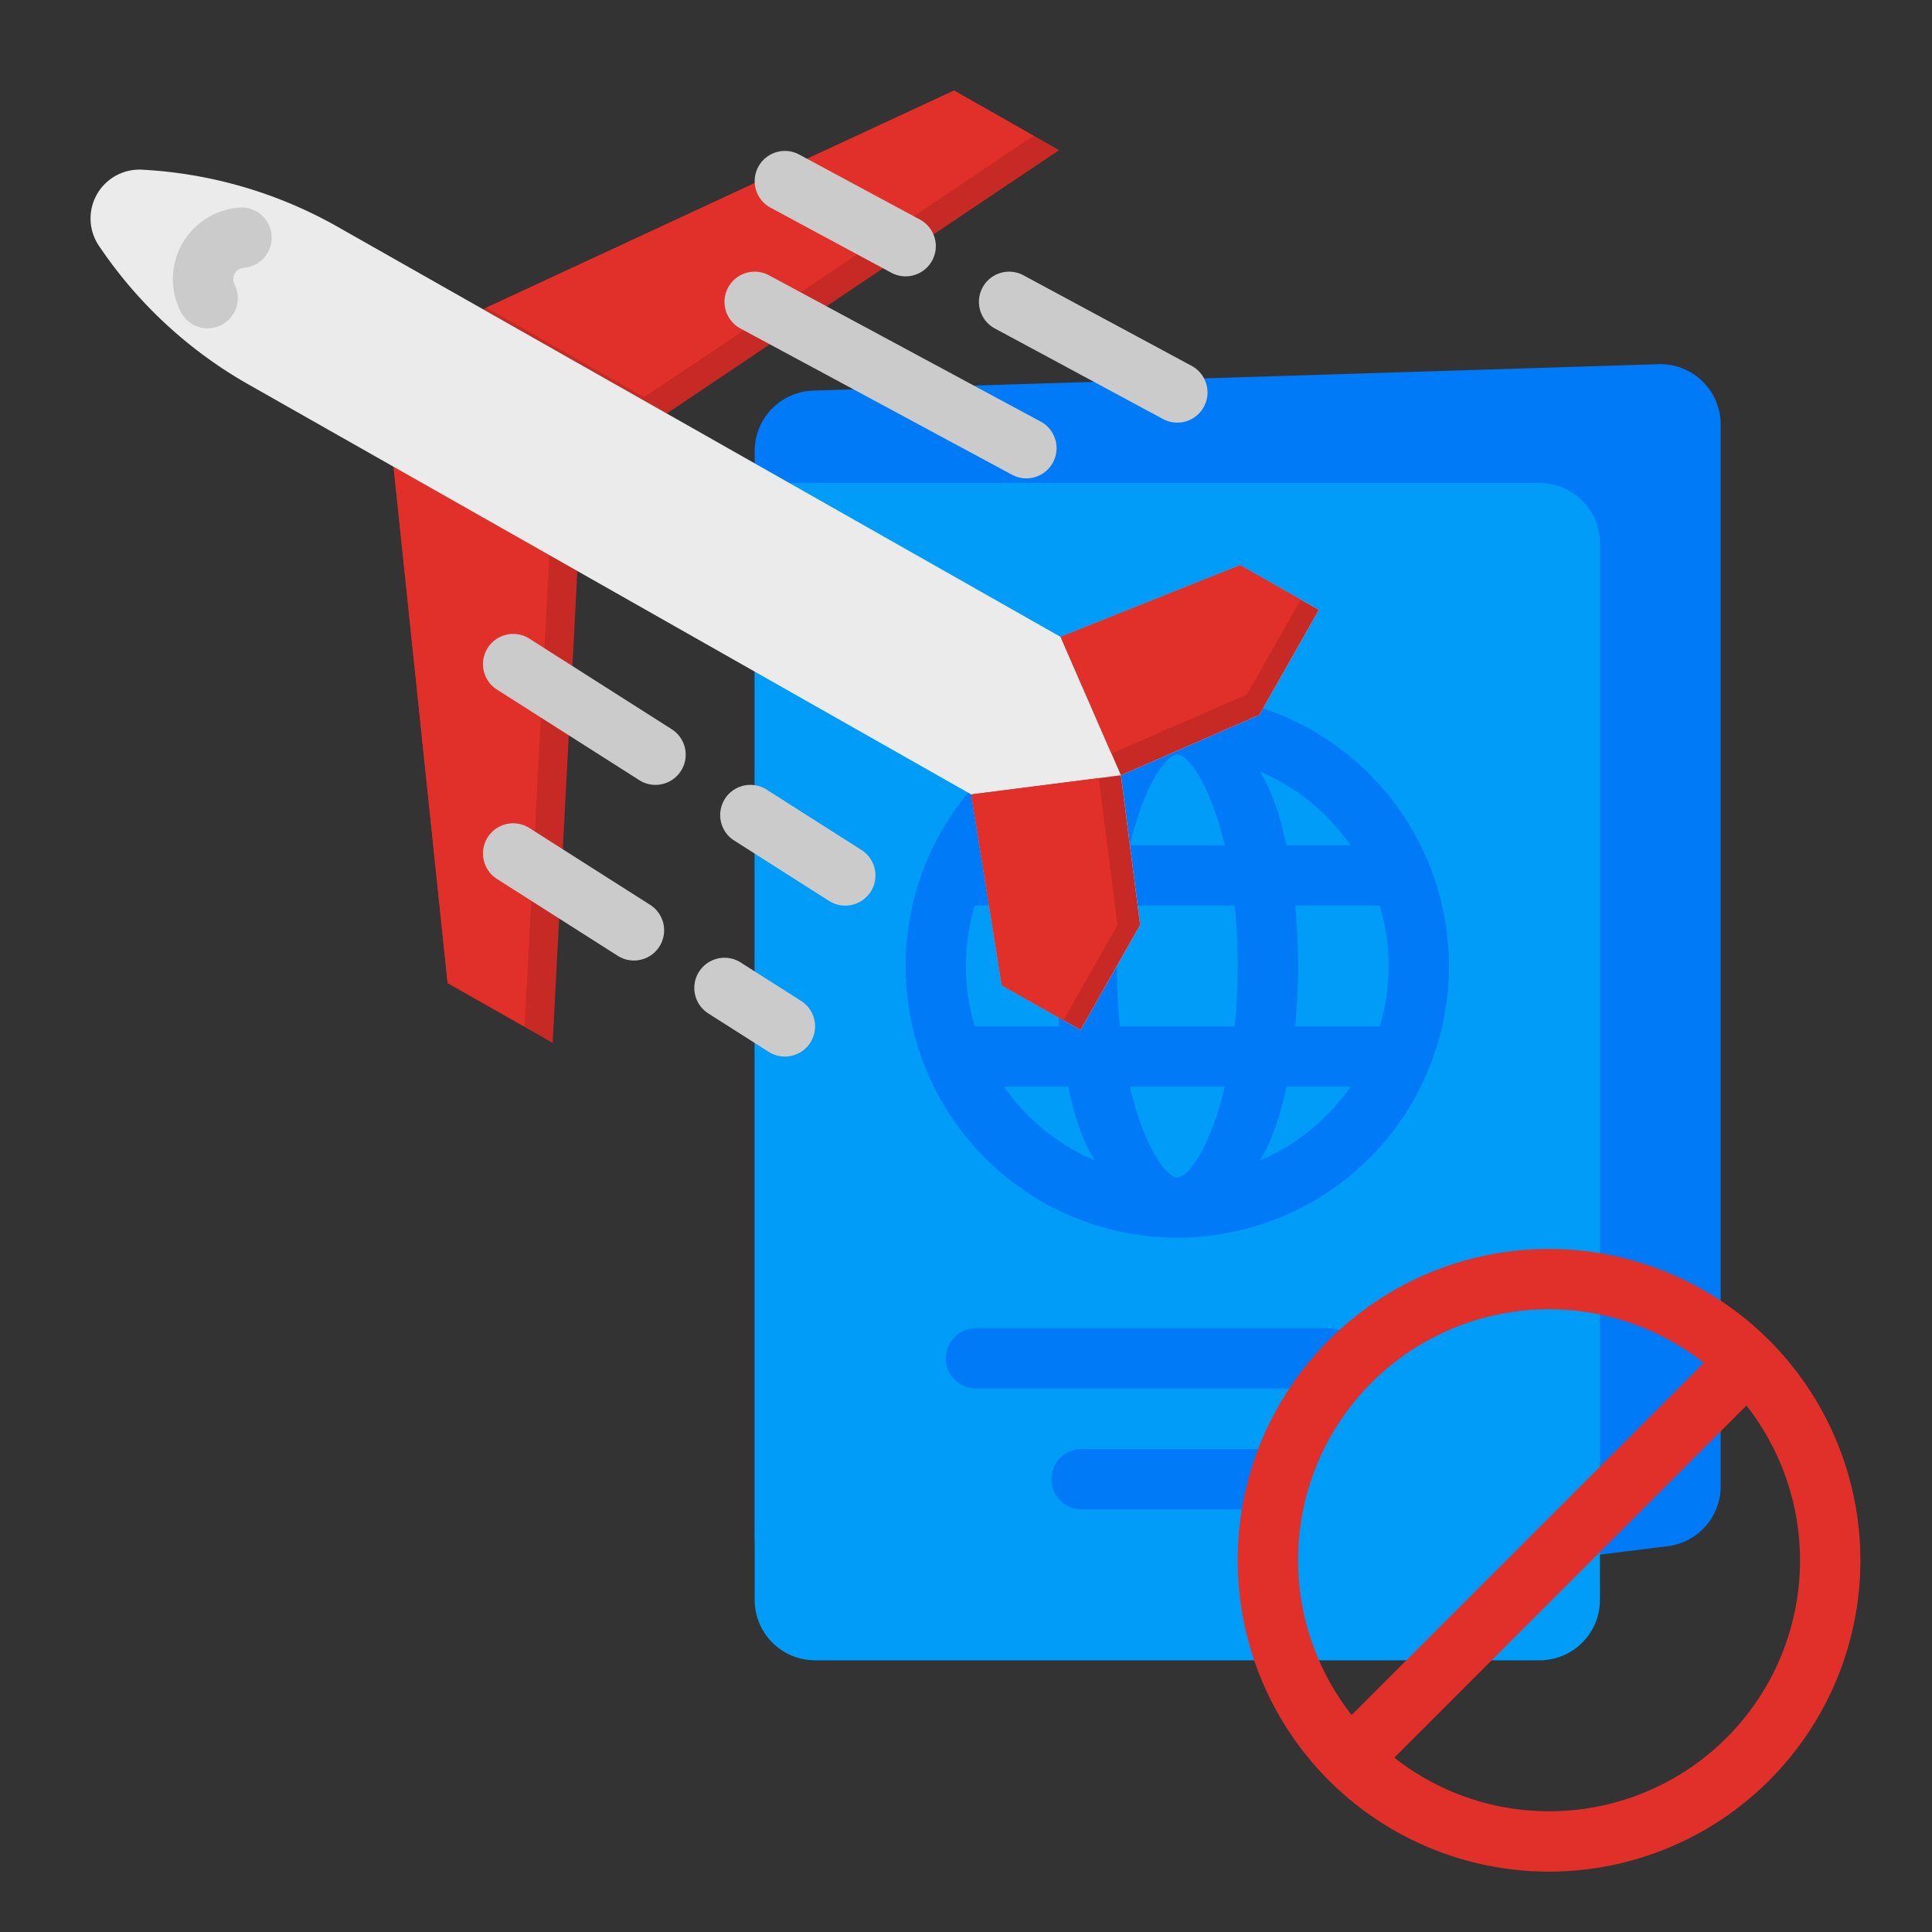 <?xml version="1.0" ?><svg viewBox="0 0 512 512" xmlns="http://www.w3.org/2000/svg"><rect x="0" y="0" width="512" height="512" fill="#333333" stroke="none"/><g id="flat"><polygon points="153.01 151.33 146.46 276.38 118.63 260.59 118.61 260.42 104.3 123.7 153.01 151.33" style="fill:#c72a24"/><path d="M441.985,409.752,224,437l-24-29V119.508a16,16,0,0,1,15.5-15.992l224-7A16,16,0,0,1,456,112.508V393.875A16,16,0,0,1,441.985,409.752Z" style="fill:#007af6"/><circle cx="312" cy="256" r="64" style="fill:#f55648"/><path d="M200,128H408a16,16,0,0,1,16,16V424a16,16,0,0,1-16,16H216a16,16,0,0,1-16-16V128A0,0,0,0,1,200,128Z" style="fill:#009cf7"/><path d="M312,184a72,72,0,1,0,72,72A72.081,72.081,0,0,0,312,184Zm31.257,56h22.4a55.848,55.848,0,0,1,0,32h-22.4c.491-5.262.743-10.635.743-16S343.748,245.262,343.257,240Zm14.66-16h-17c-1.671-8.188-4.02-14.636-7.025-19.54A56.334,56.334,0,0,1,357.917,224Zm-58.493,64h25.152c-3.729,15.732-9.564,24-12.576,24S303.153,303.732,299.424,288Zm27.793-16H296.783a163.865,163.865,0,0,1,0-32h30.434a163.865,163.865,0,0,1,0,32Zm-2.641-48H299.424c3.729-15.732,9.564-24,12.576-24S320.847,208.268,324.576,224Zm-34.469-19.54c-3.005,4.9-5.354,11.352-7.025,19.54h-17A56.334,56.334,0,0,1,290.107,204.46ZM280.743,272h-22.4a55.848,55.848,0,0,1,0-32h22.4c-.491,5.262-.743,10.635-.743,16S280.252,266.738,280.743,272Zm-14.66,16h17c1.671,8.188,4.02,14.636,7.025,19.54A56.334,56.334,0,0,1,266.083,288Zm67.81,19.54c3.005-4.9,5.354-11.352,7.025-19.54h17A56.334,56.334,0,0,1,333.893,307.54Z" style="fill:#007af6"/><path d="M352,368H258.667a8,8,0,1,1,0-16H352a8,8,0,0,1,0,16Z" style="fill:#007af6"/><path d="M334.667,400h-48a8,8,0,1,1,0-16h48a8,8,0,0,1,0,16Z" style="fill:#007af6"/><path d="M410.51,330.979a82.511,82.511,0,1,0,82.511,82.511A82.6,82.6,0,0,0,410.51,330.979Zm0,16a66.159,66.159,0,0,1,41,14.2L358.2,454.489a66.455,66.455,0,0,1,52.312-107.51Zm0,133.021a66.164,66.164,0,0,1-41-14.2l93.312-93.311A66.455,66.455,0,0,1,410.51,480Z" style="fill:#e13029"/><polygon points="145.57 147.11 139.03 272 118.61 260.42 104.3 123.7 145.57 147.11" style="fill:#e13029"/><polygon points="280.67 39.79 176.7 109.58 127.99 81.95 128.89 81.53 252.83 24 273.93 35.97 280.67 39.79" style="fill:#c72a24"/><polygon points="273.93 35.97 170.71 105.25 128.89 81.53 252.83 24 273.93 35.97" style="fill:#e13029"/><path d="M349.517,161.622l-20.875-11.841-47.57,19L89.521,60.127a117.667,117.667,0,0,0-51.9-15.159h0a12.947,12.947,0,0,0-11.937,6.54h0a12.944,12.944,0,0,0,.512,13.6h0a117.656,117.656,0,0,0,39.641,36.768L257.389,210.535l8.1,50.581,20.875,11.841,15.789-27.834-5.087-39.675,36.664-15.992Z" style="fill:#ebebeb"/><path d="M207.993,280a7.966,7.966,0,0,1-4.288-1.251l-16-10.182a8,8,0,1,1,8.59-13.5l16,10.181a8,8,0,0,1-4.3,14.751Z" style="fill:#cbcbcb"/><path d="M167.993,254.546a7.966,7.966,0,0,1-4.288-1.251l-32-20.364a8,8,0,1,1,8.59-13.5l32,20.364a8,8,0,0,1-4.3,14.75Z" style="fill:#cbcbcb"/><path d="M223.992,240a7.965,7.965,0,0,1-4.287-1.251l-25.143-16a8,8,0,0,1,8.59-13.5l25.143,16a8,8,0,0,1-4.3,14.751Z" style="fill:#cbcbcb"/><path d="M173.707,208a7.966,7.966,0,0,1-4.288-1.251l-37.714-24a8,8,0,0,1,8.59-13.5l37.714,24a8,8,0,0,1-4.3,14.751Z" style="fill:#cbcbcb"/><path d="M271.993,126.771a7.973,7.973,0,0,1-3.786-.958l-72-38.769a8,8,0,0,1,7.586-14.088l72,38.769a8,8,0,0,1-3.8,15.046Z" style="fill:#cbcbcb"/><path d="M311.993,112a7.972,7.972,0,0,1-3.786-.957l-44.571-24a8,8,0,0,1,7.586-14.088l44.571,24a8,8,0,0,1-3.8,15.045Z" style="fill:#cbcbcb"/><path d="M239.993,73.232a7.972,7.972,0,0,1-3.786-.957l-32-17.231a8,8,0,0,1,7.586-14.088l32,17.231a8,8,0,0,1-3.8,15.045Z" style="fill:#cbcbcb"/><polygon points="349.52 161.62 333.73 189.46 297.06 205.45 294.55 199.7 281.07 168.78 328.64 149.78 344.7 158.89 349.52 161.62" style="fill:#c72a24"/><polygon points="344.7 158.89 330.43 184.04 294.55 199.7 281.07 168.78 328.64 149.78 344.7 158.89" style="fill:#e13029"/><polygon points="302.15 245.12 286.36 272.96 281.82 270.38 265.49 261.12 257.39 210.53 291.16 206.21 297.06 205.45 302.15 245.12" style="fill:#c72a24"/><polygon points="296.15 245.12 281.82 270.38 265.49 261.12 257.39 210.53 291.16 206.21 296.15 245.12" style="fill:#e13029"/><path d="M55.034,87a8,8,0,0,1-7.162-4.424l-.039-.079A19.011,19.011,0,0,1,63.4,55.019a8,8,0,1,1,1.2,15.955,3.012,3.012,0,0,0-2.465,4.355l.047.093A8,8,0,0,1,55.034,87Z" style="fill:#cbcbcb"/></g></svg>